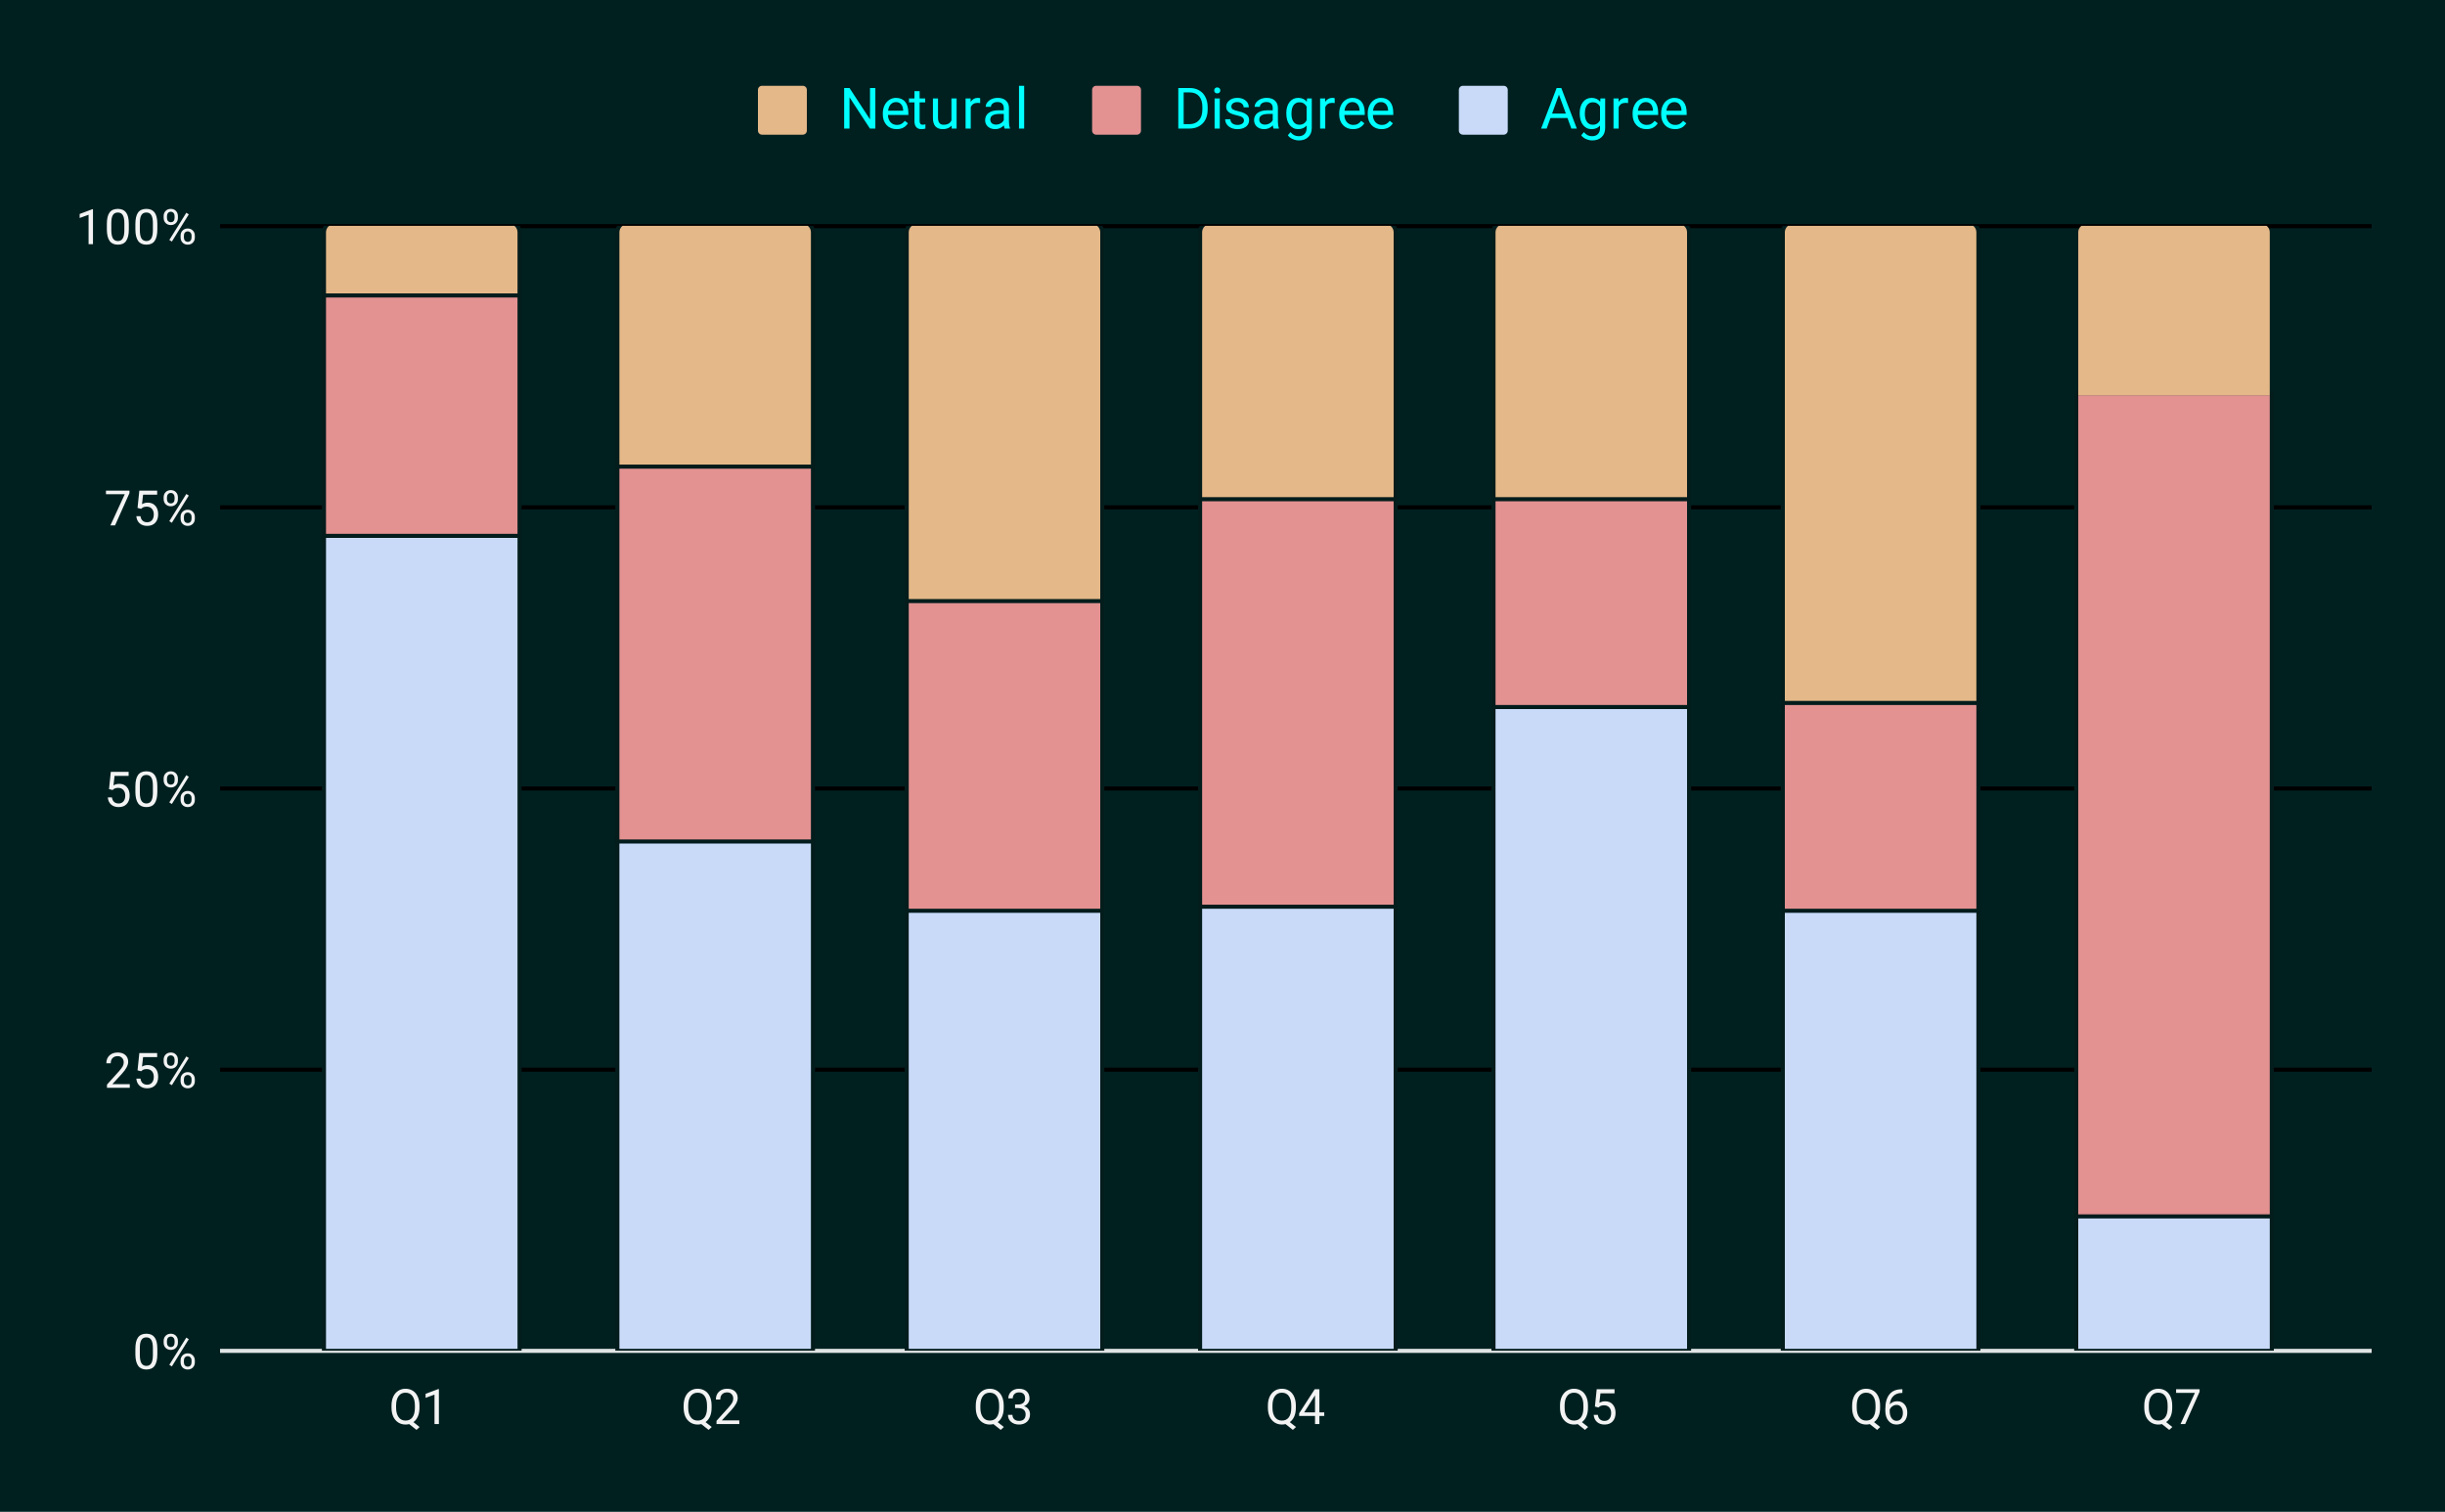 <svg version="1.1" viewBox="0.0 0.0 600.0 371.0" fill="none" stroke="none" stroke-linecap="square" stroke-miterlimit="10" width="600" height="371" xmlns:xlink="http://www.w3.org/1999/xlink" xmlns="http://www.w3.org/2000/svg"><path fill="#002020" d="M0 0L600.0 0L600.0 371.0L0 371.0L0 0Z" fill-rule="nonzero"/><path stroke="#e0e4e4" stroke-width="1.0" stroke-linecap="butt" d="M54.5 331.5L581.5 331.5" fill-rule="nonzero"/><path stroke="#000000" stroke-width="1.0" stroke-linecap="butt" d="M54.5 262.5L581.5 262.5" fill-rule="nonzero"/><path stroke="#000000" stroke-width="1.0" stroke-linecap="butt" d="M54.5 193.5L581.5 193.5" fill-rule="nonzero"/><path stroke="#000000" stroke-width="1.0" stroke-linecap="butt" d="M54.5 124.5L581.5 124.5" fill-rule="nonzero"/><path stroke="#000000" stroke-width="1.0" stroke-linecap="butt" d="M54.5 55.5L581.5 55.5" fill-rule="nonzero"/><path stroke="#000000" stroke-width="1.0" stroke-linecap="butt" stroke-opacity="0.0" d="M54.5 308.5L581.5 308.5" fill-rule="nonzero"/><path stroke="#000000" stroke-width="1.0" stroke-linecap="butt" stroke-opacity="0.0" d="M54.5 285.5L581.5 285.5" fill-rule="nonzero"/><path stroke="#000000" stroke-width="1.0" stroke-linecap="butt" stroke-opacity="0.0" d="M54.5 239.5L581.5 239.5" fill-rule="nonzero"/><path stroke="#000000" stroke-width="1.0" stroke-linecap="butt" stroke-opacity="0.0" d="M54.5 216.5L581.5 216.5" fill-rule="nonzero"/><path stroke="#000000" stroke-width="1.0" stroke-linecap="butt" stroke-opacity="0.0" d="M54.5 170.5L581.5 170.5" fill-rule="nonzero"/><path stroke="#000000" stroke-width="1.0" stroke-linecap="butt" stroke-opacity="0.0" d="M54.5 147.5L581.5 147.5" fill-rule="nonzero"/><path stroke="#000000" stroke-width="1.0" stroke-linecap="butt" stroke-opacity="0.0" d="M54.5 101.5L581.5 101.5" fill-rule="nonzero"/><path stroke="#000000" stroke-width="1.0" stroke-linecap="butt" stroke-opacity="0.0" d="M54.5 78.5L581.5 78.5" fill-rule="nonzero"/><clipPath id="id_0"><path d="M54.55 55.417L581.45 55.417L581.45 331.45L54.55 331.45L54.55 55.417Z" clip-rule="nonzero"/></clipPath><path stroke="#031c1c" stroke-width="2.0" stroke-linecap="butt" clip-path="url(#id_0)" d="M127.0 331.0L80.0 331.0L80.0 131.0L127.0 131.0Z" fill-rule="nonzero"/><path fill="#c9daf8" clip-path="url(#id_0)" d="M127.0 331.0L80.0 331.0L80.0 131.0L127.0 131.0Z" fill-rule="nonzero"/><path stroke="#031c1c" stroke-width="2.0" stroke-linecap="butt" clip-path="url(#id_0)" d="M199.0 331.0L152.0 331.0L152.0 206.0L199.0 206.0Z" fill-rule="nonzero"/><path fill="#c9daf8" clip-path="url(#id_0)" d="M199.0 331.0L152.0 331.0L152.0 206.0L199.0 206.0Z" fill-rule="nonzero"/><path stroke="#031c1c" stroke-width="2.0" stroke-linecap="butt" clip-path="url(#id_0)" d="M270.0 331.0L223.0 331.0L223.0 223.0L270.0 223.0Z" fill-rule="nonzero"/><path fill="#c9daf8" clip-path="url(#id_0)" d="M270.0 331.0L223.0 331.0L223.0 223.0L270.0 223.0Z" fill-rule="nonzero"/><path stroke="#031c1c" stroke-width="2.0" stroke-linecap="butt" clip-path="url(#id_0)" d="M342.0 331.0L295.0 331.0L295.0 222.0L342.0 222.0Z" fill-rule="nonzero"/><path fill="#c9daf8" clip-path="url(#id_0)" d="M342.0 331.0L295.0 331.0L295.0 222.0L342.0 222.0Z" fill-rule="nonzero"/><path stroke="#031c1c" stroke-width="2.0" stroke-linecap="butt" clip-path="url(#id_0)" d="M414.0 331.0L367.0 331.0L367.0 173.0L414.0 173.0Z" fill-rule="nonzero"/><path fill="#c9daf8" clip-path="url(#id_0)" d="M414.0 331.0L367.0 331.0L367.0 173.0L414.0 173.0Z" fill-rule="nonzero"/><path stroke="#031c1c" stroke-width="2.0" stroke-linecap="butt" clip-path="url(#id_0)" d="M485.0 331.0L438.0 331.0L438.0 223.0L485.0 223.0Z" fill-rule="nonzero"/><path fill="#c9daf8" clip-path="url(#id_0)" d="M485.0 331.0L438.0 331.0L438.0 223.0L485.0 223.0Z" fill-rule="nonzero"/><path stroke="#031c1c" stroke-width="2.0" stroke-linecap="butt" clip-path="url(#id_0)" d="M557.0 331.0L510.0 331.0L510.0 298.0L557.0 298.0Z" fill-rule="nonzero"/><path fill="#c9daf8" clip-path="url(#id_0)" d="M557.0 331.0L510.0 331.0L510.0 298.0L557.0 298.0Z" fill-rule="nonzero"/><path stroke="#031c1c" stroke-width="2.0" stroke-linecap="butt" clip-path="url(#id_0)" d="M127.0 131.0L80.0 131.0L80.0 72.0L127.0 72.0Z" fill-rule="nonzero"/><path fill="#e39191" clip-path="url(#id_0)" d="M127.0 131.0L80.0 131.0L80.0 72.0L127.0 72.0Z" fill-rule="nonzero"/><path stroke="#031c1c" stroke-width="2.0" stroke-linecap="butt" clip-path="url(#id_0)" d="M199.0 206.0L152.0 206.0L152.0 114.0L199.0 114.0Z" fill-rule="nonzero"/><path fill="#e39191" clip-path="url(#id_0)" d="M199.0 206.0L152.0 206.0L152.0 114.0L199.0 114.0Z" fill-rule="nonzero"/><path stroke="#031c1c" stroke-width="2.0" stroke-linecap="butt" clip-path="url(#id_0)" d="M270.0 223.0L223.0 223.0L223.0 147.0L270.0 147.0Z" fill-rule="nonzero"/><path fill="#e39191" clip-path="url(#id_0)" d="M270.0 223.0L223.0 223.0L223.0 147.0L270.0 147.0Z" fill-rule="nonzero"/><path stroke="#031c1c" stroke-width="2.0" stroke-linecap="butt" clip-path="url(#id_0)" d="M342.0 222.0L295.0 222.0L295.0 122.0L342.0 122.0Z" fill-rule="nonzero"/><path fill="#e39191" clip-path="url(#id_0)" d="M342.0 222.0L295.0 222.0L295.0 122.0L342.0 122.0Z" fill-rule="nonzero"/><path stroke="#031c1c" stroke-width="2.0" stroke-linecap="butt" clip-path="url(#id_0)" d="M414.0 173.0L367.0 173.0L367.0 122.0L414.0 122.0Z" fill-rule="nonzero"/><path fill="#e39191" clip-path="url(#id_0)" d="M414.0 173.0L367.0 173.0L367.0 122.0L414.0 122.0Z" fill-rule="nonzero"/><path stroke="#031c1c" stroke-width="2.0" stroke-linecap="butt" clip-path="url(#id_0)" d="M485.0 223.0L438.0 223.0L438.0 172.0L485.0 172.0Z" fill-rule="nonzero"/><path fill="#e39191" clip-path="url(#id_0)" d="M485.0 223.0L438.0 223.0L438.0 172.0L485.0 172.0Z" fill-rule="nonzero"/><path stroke="#031c1c" stroke-width="2.0" stroke-linecap="butt" clip-path="url(#id_0)" d="M557.0 298.0L510.0 298.0L510.0 97.0L557.0 97.0Z" fill-rule="nonzero"/><path fill="#e39191" clip-path="url(#id_0)" d="M557.0 298.0L510.0 298.0L510.0 97.0L557.0 97.0Z" fill-rule="nonzero"/><path stroke="#031c1c" stroke-width="2.0" stroke-linecap="butt" clip-path="url(#id_0)" d="M127.0 72.0L80.0 72.0L80.0 57.0C80.0 55.895 80.895 55.0 82.0 55.0L125.0 55.0C126.105 55.0 127.0 55.895 127.0 57.0Z" fill-rule="nonzero"/><path fill="#e4b888" clip-path="url(#id_0)" d="M127.0 72.0L80.0 72.0L80.0 57.0C80.0 55.895 80.895 55.0 82.0 55.0L125.0 55.0C126.105 55.0 127.0 55.895 127.0 57.0Z" fill-rule="nonzero"/><path stroke="#031c1c" stroke-width="2.0" stroke-linecap="butt" clip-path="url(#id_0)" d="M199.0 114.0L152.0 114.0L152.0 57.0C152.0 55.895 152.895 55.0 154.0 55.0L197.0 55.0C198.105 55.0 199.0 55.895 199.0 57.0Z" fill-rule="nonzero"/><path fill="#e4b888" clip-path="url(#id_0)" d="M199.0 114.0L152.0 114.0L152.0 57.0C152.0 55.895 152.895 55.0 154.0 55.0L197.0 55.0C198.105 55.0 199.0 55.895 199.0 57.0Z" fill-rule="nonzero"/><path stroke="#031c1c" stroke-width="2.0" stroke-linecap="butt" clip-path="url(#id_0)" d="M270.0 147.0L223.0 147.0L223.0 57.0C223.0 55.895 223.895 55.0 225.0 55.0L268.0 55.0C269.105 55.0 270.0 55.895 270.0 57.0Z" fill-rule="nonzero"/><path fill="#e4b888" clip-path="url(#id_0)" d="M270.0 147.0L223.0 147.0L223.0 57.0C223.0 55.895 223.895 55.0 225.0 55.0L268.0 55.0C269.105 55.0 270.0 55.895 270.0 57.0Z" fill-rule="nonzero"/><path stroke="#031c1c" stroke-width="2.0" stroke-linecap="butt" clip-path="url(#id_0)" d="M342.0 122.0L295.0 122.0L295.0 57.0C295.0 55.895 295.895 55.0 297.0 55.0L340.0 55.0C341.105 55.0 342.0 55.895 342.0 57.0Z" fill-rule="nonzero"/><path fill="#e4b888" clip-path="url(#id_0)" d="M342.0 122.0L295.0 122.0L295.0 57.0C295.0 55.895 295.895 55.0 297.0 55.0L340.0 55.0C341.105 55.0 342.0 55.895 342.0 57.0Z" fill-rule="nonzero"/><path stroke="#031c1c" stroke-width="2.0" stroke-linecap="butt" clip-path="url(#id_0)" d="M414.0 122.0L367.0 122.0L367.0 57.0C367.0 55.895 367.895 55.0 369.0 55.0L412.0 55.0C413.105 55.0 414.0 55.895 414.0 57.0Z" fill-rule="nonzero"/><path fill="#e4b888" clip-path="url(#id_0)" d="M414.0 122.0L367.0 122.0L367.0 57.0C367.0 55.895 367.895 55.0 369.0 55.0L412.0 55.0C413.105 55.0 414.0 55.895 414.0 57.0Z" fill-rule="nonzero"/><path stroke="#031c1c" stroke-width="2.0" stroke-linecap="butt" clip-path="url(#id_0)" d="M485.0 172.0L438.0 172.0L438.0 57.0C438.0 55.895 438.895 55.0 440.0 55.0L483.0 55.0C484.105 55.0 485.0 55.895 485.0 57.0Z" fill-rule="nonzero"/><path fill="#e4b888" clip-path="url(#id_0)" d="M485.0 172.0L438.0 172.0L438.0 57.0C438.0 55.895 438.895 55.0 440.0 55.0L483.0 55.0C484.105 55.0 485.0 55.895 485.0 57.0Z" fill-rule="nonzero"/><path stroke="#000000" stroke-width="2.0" stroke-linecap="butt" stroke-opacity="0.0" clip-path="url(#id_0)" d="M557.0 97.0L510.0 97.0L510.0 57.0C510.0 55.895 510.895 55.0 512.0 55.0L555.0 55.0C556.105 55.0 557.0 55.895 557.0 57.0Z" fill-rule="nonzero"/><path fill="#e4b888" clip-path="url(#id_0)" d="M557.0 97.0L510.0 97.0L510.0 57.0C510.0 55.895 510.895 55.0 512.0 55.0L555.0 55.0C556.105 55.0 557.0 55.895 557.0 57.0Z" fill-rule="nonzero"/><path fill="#f3f3f3" d="M38.612 332.309Q38.612 334.216 37.956 335.153Q37.316 336.075 35.925 336.075Q34.566 336.075 33.909 335.169Q33.253 334.262 33.222 332.45L33.222 331.012Q33.222 329.122 33.862 328.216Q34.519 327.294 35.909 327.294Q37.284 327.294 37.941 328.184Q38.597 329.059 38.612 330.903L38.612 332.309ZM37.519 330.825Q37.519 329.45 37.128 328.825Q36.753 328.184 35.909 328.184Q35.081 328.184 34.691 328.825Q34.316 329.45 34.316 330.747L34.316 332.481Q34.316 333.856 34.706 334.528Q35.112 335.184 35.925 335.184Q36.722 335.184 37.112 334.559Q37.503 333.934 37.519 332.606L37.519 330.825ZM40.159 329.059Q40.159 328.294 40.644 327.794Q41.144 327.294 41.909 327.294Q42.691 327.294 43.175 327.794Q43.659 328.294 43.659 329.091L43.659 329.512Q43.659 330.278 43.159 330.778Q42.675 331.262 41.925 331.262Q41.159 331.262 40.659 330.778Q40.159 330.278 40.159 329.466L40.159 329.059ZM40.972 329.512Q40.972 329.966 41.222 330.262Q41.487 330.559 41.925 330.559Q42.347 330.559 42.597 330.278Q42.847 329.981 42.847 329.481L42.847 329.059Q42.847 328.606 42.597 328.309Q42.347 327.997 41.909 327.997Q41.472 327.997 41.222 328.309Q40.972 328.606 40.972 329.075L40.972 329.512ZM44.316 333.856Q44.316 333.091 44.8 332.606Q45.3 332.106 46.066 332.106Q46.831 332.106 47.316 332.606Q47.816 333.091 47.816 333.903L47.816 334.309Q47.816 335.075 47.331 335.575Q46.847 336.075 46.081 336.075Q45.316 336.075 44.816 335.591Q44.316 335.091 44.316 334.278L44.316 333.856ZM45.128 334.309Q45.128 334.778 45.378 335.075Q45.644 335.372 46.081 335.372Q46.503 335.372 46.753 335.091Q47.003 334.794 47.003 334.294L47.003 333.856Q47.003 333.387 46.737 333.106Q46.487 332.809 46.066 332.809Q45.644 332.809 45.378 333.106Q45.128 333.387 45.128 333.887L45.128 334.309ZM42.175 335.309L41.55 334.919L45.722 328.247L46.331 328.637L42.175 335.309Z" fill-rule="nonzero"/><path fill="#f3f3f3" d="M31.847 266.942L26.253 266.942L26.253 266.16L29.206 262.879Q29.863 262.129 30.113 261.676Q30.363 261.207 30.363 260.707Q30.363 260.035 29.956 259.614Q29.566 259.176 28.878 259.176Q28.081 259.176 27.628 259.645Q27.175 260.098 27.175 260.926L26.097 260.926Q26.097 259.739 26.847 259.02Q27.613 258.285 28.878 258.285Q30.081 258.285 30.769 258.91Q31.456 259.535 31.456 260.582Q31.456 261.832 29.847 263.582L27.566 266.051L31.847 266.051L31.847 266.942ZM33.753 262.66L34.191 258.41L38.566 258.41L38.566 259.41L35.112 259.41L34.847 261.739Q35.487 261.364 36.284 261.364Q37.441 261.364 38.128 262.145Q38.816 262.91 38.816 264.223Q38.816 265.535 38.097 266.301Q37.394 267.067 36.112 267.067Q34.987 267.067 34.269 266.442Q33.55 265.801 33.456 264.692L34.472 264.692Q34.581 265.426 35.003 265.801Q35.425 266.176 36.112 266.176Q36.862 266.176 37.3 265.66Q37.737 265.145 37.737 264.239Q37.737 263.379 37.269 262.864Q36.8 262.348 36.019 262.348Q35.316 262.348 34.909 262.645L34.628 262.879L33.753 262.66ZM40.159 260.051Q40.159 259.285 40.644 258.785Q41.144 258.285 41.909 258.285Q42.691 258.285 43.175 258.785Q43.659 259.285 43.659 260.082L43.659 260.504Q43.659 261.27 43.159 261.77Q42.675 262.254 41.925 262.254Q41.159 262.254 40.659 261.77Q40.159 261.27 40.159 260.457L40.159 260.051ZM40.972 260.504Q40.972 260.957 41.222 261.254Q41.487 261.551 41.925 261.551Q42.347 261.551 42.597 261.27Q42.847 260.973 42.847 260.473L42.847 260.051Q42.847 259.598 42.597 259.301Q42.347 258.989 41.909 258.989Q41.472 258.989 41.222 259.301Q40.972 259.598 40.972 260.067L40.972 260.504ZM44.316 264.848Q44.316 264.082 44.8 263.598Q45.3 263.098 46.066 263.098Q46.831 263.098 47.316 263.598Q47.816 264.082 47.816 264.895L47.816 265.301Q47.816 266.067 47.331 266.567Q46.847 267.067 46.081 267.067Q45.316 267.067 44.816 266.582Q44.316 266.082 44.316 265.27L44.316 264.848ZM45.128 265.301Q45.128 265.77 45.378 266.067Q45.644 266.364 46.081 266.364Q46.503 266.364 46.753 266.082Q47.003 265.785 47.003 265.285L47.003 264.848Q47.003 264.379 46.737 264.098Q46.487 263.801 46.066 263.801Q45.644 263.801 45.378 264.098Q45.128 264.379 45.128 264.879L45.128 265.301ZM42.175 266.301L41.55 265.91L45.722 259.239L46.331 259.629L42.175 266.301Z" fill-rule="nonzero"/><path fill="#f3f3f3" d="M26.753 193.652L27.191 189.402L31.566 189.402L31.566 190.402L28.113 190.402L27.847 192.73Q28.488 192.355 29.284 192.355Q30.441 192.355 31.128 193.136Q31.816 193.902 31.816 195.215Q31.816 196.527 31.097 197.293Q30.394 198.058 29.113 198.058Q27.988 198.058 27.269 197.433Q26.55 196.793 26.456 195.683L27.472 195.683Q27.581 196.418 28.003 196.793Q28.425 197.168 29.113 197.168Q29.863 197.168 30.3 196.652Q30.738 196.136 30.738 195.23Q30.738 194.371 30.269 193.855Q29.8 193.34 29.019 193.34Q28.316 193.34 27.909 193.636L27.628 193.871L26.753 193.652ZM38.612 194.293Q38.612 196.199 37.956 197.136Q37.316 198.058 35.925 198.058Q34.566 198.058 33.909 197.152Q33.253 196.246 33.222 194.433L33.222 192.996Q33.222 191.105 33.862 190.199Q34.519 189.277 35.909 189.277Q37.284 189.277 37.941 190.168Q38.597 191.043 38.612 192.886L38.612 194.293ZM37.519 192.808Q37.519 191.433 37.128 190.808Q36.753 190.168 35.909 190.168Q35.081 190.168 34.691 190.808Q34.316 191.433 34.316 192.73L34.316 194.465Q34.316 195.84 34.706 196.511Q35.112 197.168 35.925 197.168Q36.722 197.168 37.112 196.543Q37.503 195.918 37.519 194.59L37.519 192.808ZM40.159 191.043Q40.159 190.277 40.644 189.777Q41.144 189.277 41.909 189.277Q42.691 189.277 43.175 189.777Q43.659 190.277 43.659 191.074L43.659 191.496Q43.659 192.261 43.159 192.761Q42.675 193.246 41.925 193.246Q41.159 193.246 40.659 192.761Q40.159 192.261 40.159 191.449L40.159 191.043ZM40.972 191.496Q40.972 191.949 41.222 192.246Q41.487 192.543 41.925 192.543Q42.347 192.543 42.597 192.261Q42.847 191.965 42.847 191.465L42.847 191.043Q42.847 190.59 42.597 190.293Q42.347 189.98 41.909 189.98Q41.472 189.98 41.222 190.293Q40.972 190.59 40.972 191.058L40.972 191.496ZM44.316 195.84Q44.316 195.074 44.8 194.59Q45.3 194.09 46.066 194.09Q46.831 194.09 47.316 194.59Q47.816 195.074 47.816 195.886L47.816 196.293Q47.816 197.058 47.331 197.558Q46.847 198.058 46.081 198.058Q45.316 198.058 44.816 197.574Q44.316 197.074 44.316 196.261L44.316 195.84ZM45.128 196.293Q45.128 196.761 45.378 197.058Q45.644 197.355 46.081 197.355Q46.503 197.355 46.753 197.074Q47.003 196.777 47.003 196.277L47.003 195.84Q47.003 195.371 46.737 195.09Q46.487 194.793 46.066 194.793Q45.644 194.793 45.378 195.09Q45.128 195.371 45.128 195.871L45.128 196.293ZM42.175 197.293L41.55 196.902L45.722 190.23L46.331 190.621L42.175 197.293Z" fill-rule="nonzero"/><path fill="#f3f3f3" d="M31.769 121.003L28.238 128.925L27.097 128.925L30.613 121.284L26.003 121.284L26.003 120.394L31.769 120.394L31.769 121.003ZM33.753 124.644L34.191 120.394L38.566 120.394L38.566 121.394L35.112 121.394L34.847 123.722Q35.487 123.347 36.284 123.347Q37.441 123.347 38.128 124.128Q38.816 124.894 38.816 126.206Q38.816 127.519 38.097 128.284Q37.394 129.05 36.112 129.05Q34.987 129.05 34.269 128.425Q33.55 127.784 33.456 126.675L34.472 126.675Q34.581 127.409 35.003 127.784Q35.425 128.159 36.112 128.159Q36.862 128.159 37.3 127.644Q37.737 127.128 37.737 126.222Q37.737 125.362 37.269 124.847Q36.8 124.331 36.019 124.331Q35.316 124.331 34.909 124.628L34.628 124.862L33.753 124.644ZM40.159 122.034Q40.159 121.269 40.644 120.769Q41.144 120.269 41.909 120.269Q42.691 120.269 43.175 120.769Q43.659 121.269 43.659 122.066L43.659 122.487Q43.659 123.253 43.159 123.753Q42.675 124.237 41.925 124.237Q41.159 124.237 40.659 123.753Q40.159 123.253 40.159 122.441L40.159 122.034ZM40.972 122.487Q40.972 122.941 41.222 123.237Q41.487 123.534 41.925 123.534Q42.347 123.534 42.597 123.253Q42.847 122.956 42.847 122.456L42.847 122.034Q42.847 121.581 42.597 121.284Q42.347 120.972 41.909 120.972Q41.472 120.972 41.222 121.284Q40.972 121.581 40.972 122.05L40.972 122.487ZM44.316 126.831Q44.316 126.066 44.8 125.581Q45.3 125.081 46.066 125.081Q46.831 125.081 47.316 125.581Q47.816 126.066 47.816 126.878L47.816 127.284Q47.816 128.05 47.331 128.55Q46.847 129.05 46.081 129.05Q45.316 129.05 44.816 128.566Q44.316 128.066 44.316 127.253L44.316 126.831ZM45.128 127.284Q45.128 127.753 45.378 128.05Q45.644 128.347 46.081 128.347Q46.503 128.347 46.753 128.066Q47.003 127.769 47.003 127.269L47.003 126.831Q47.003 126.362 46.737 126.081Q46.487 125.784 46.066 125.784Q45.644 125.784 45.378 126.081Q45.128 126.362 45.128 126.862L45.128 127.284ZM42.175 128.284L41.55 127.894L45.722 121.222L46.331 121.612L42.175 128.284Z" fill-rule="nonzero"/><path fill="#f3f3f3" d="M22.816 59.917L21.738 59.917L21.738 52.698L19.55 53.495L19.55 52.51L22.659 51.339L22.816 51.339L22.816 59.917ZM31.613 56.276Q31.613 58.182 30.956 59.12Q30.316 60.042 28.925 60.042Q27.566 60.042 26.909 59.135Q26.253 58.229 26.222 56.417L26.222 54.979Q26.222 53.089 26.863 52.182Q27.519 51.26 28.909 51.26Q30.284 51.26 30.941 52.151Q31.597 53.026 31.613 54.87L31.613 56.276ZM30.519 54.792Q30.519 53.417 30.128 52.792Q29.753 52.151 28.909 52.151Q28.081 52.151 27.691 52.792Q27.316 53.417 27.316 54.714L27.316 56.448Q27.316 57.823 27.706 58.495Q28.113 59.151 28.925 59.151Q29.722 59.151 30.113 58.526Q30.503 57.901 30.519 56.573L30.519 54.792ZM38.612 56.276Q38.612 58.182 37.956 59.12Q37.316 60.042 35.925 60.042Q34.566 60.042 33.909 59.135Q33.253 58.229 33.222 56.417L33.222 54.979Q33.222 53.089 33.862 52.182Q34.519 51.26 35.909 51.26Q37.284 51.26 37.941 52.151Q38.597 53.026 38.612 54.87L38.612 56.276ZM37.519 54.792Q37.519 53.417 37.128 52.792Q36.753 52.151 35.909 52.151Q35.081 52.151 34.691 52.792Q34.316 53.417 34.316 54.714L34.316 56.448Q34.316 57.823 34.706 58.495Q35.112 59.151 35.925 59.151Q36.722 59.151 37.112 58.526Q37.503 57.901 37.519 56.573L37.519 54.792ZM40.159 53.026Q40.159 52.26 40.644 51.76Q41.144 51.26 41.909 51.26Q42.691 51.26 43.175 51.76Q43.659 52.26 43.659 53.057L43.659 53.479Q43.659 54.245 43.159 54.745Q42.675 55.229 41.925 55.229Q41.159 55.229 40.659 54.745Q40.159 54.245 40.159 53.432L40.159 53.026ZM40.972 53.479Q40.972 53.932 41.222 54.229Q41.487 54.526 41.925 54.526Q42.347 54.526 42.597 54.245Q42.847 53.948 42.847 53.448L42.847 53.026Q42.847 52.573 42.597 52.276Q42.347 51.964 41.909 51.964Q41.472 51.964 41.222 52.276Q40.972 52.573 40.972 53.042L40.972 53.479ZM44.316 57.823Q44.316 57.057 44.8 56.573Q45.3 56.073 46.066 56.073Q46.831 56.073 47.316 56.573Q47.816 57.057 47.816 57.87L47.816 58.276Q47.816 59.042 47.331 59.542Q46.847 60.042 46.081 60.042Q45.316 60.042 44.816 59.557Q44.316 59.057 44.316 58.245L44.316 57.823ZM45.128 58.276Q45.128 58.745 45.378 59.042Q45.644 59.339 46.081 59.339Q46.503 59.339 46.753 59.057Q47.003 58.76 47.003 58.26L47.003 57.823Q47.003 57.354 46.737 57.073Q46.487 56.776 46.066 56.776Q45.644 56.776 45.378 57.073Q45.128 57.354 45.128 57.854L45.128 58.276ZM42.175 59.276L41.55 58.885L45.722 52.214L46.331 52.604L42.175 59.276Z" fill-rule="nonzero"/><path fill="#f3f3f3" d="M102.939 345.466Q102.939 346.7 102.548 347.591Q102.158 348.481 101.454 348.981L102.97 350.184L102.204 350.887L100.408 349.466Q99.986 349.575 99.517 349.575Q98.517 349.575 97.736 349.075Q96.954 348.575 96.517 347.669Q96.095 346.747 96.079 345.528L96.079 344.919Q96.079 343.684 96.501 342.747Q96.939 341.809 97.72 341.309Q98.501 340.794 99.501 340.794Q100.533 340.794 101.314 341.294Q102.095 341.794 102.517 342.731Q102.939 343.669 102.939 344.919L102.939 345.466ZM101.814 344.903Q101.814 343.403 101.22 342.591Q100.626 341.762 99.501 341.762Q98.439 341.762 97.829 342.575Q97.22 343.387 97.204 344.825L97.204 345.466Q97.204 346.919 97.814 347.762Q98.423 348.606 99.517 348.606Q100.611 348.606 101.204 347.825Q101.798 347.028 101.814 345.544L101.814 344.903ZM107.704 349.45L106.626 349.45L106.626 342.231L104.439 343.028L104.439 342.044L107.548 340.872L107.704 340.872L107.704 349.45Z" fill-rule="nonzero"/><path fill="#f3f3f3" d="M174.626 345.466Q174.626 346.7 174.235 347.591Q173.845 348.481 173.141 348.981L174.657 350.184L173.891 350.887L172.095 349.466Q171.673 349.575 171.204 349.575Q170.204 349.575 169.423 349.075Q168.641 348.575 168.204 347.669Q167.782 346.747 167.766 345.528L167.766 344.919Q167.766 343.684 168.188 342.747Q168.626 341.809 169.407 341.309Q170.188 340.794 171.188 340.794Q172.22 340.794 173.001 341.294Q173.782 341.794 174.204 342.731Q174.626 343.669 174.626 344.919L174.626 345.466ZM173.501 344.903Q173.501 343.403 172.907 342.591Q172.313 341.762 171.188 341.762Q170.126 341.762 169.516 342.575Q168.907 343.387 168.891 344.825L168.891 345.466Q168.891 346.919 169.501 347.762Q170.11 348.606 171.204 348.606Q172.298 348.606 172.891 347.825Q173.485 347.028 173.501 345.544L173.501 344.903ZM181.423 349.45L175.829 349.45L175.829 348.669L178.782 345.387Q179.438 344.637 179.688 344.184Q179.938 343.716 179.938 343.216Q179.938 342.544 179.532 342.122Q179.141 341.684 178.454 341.684Q177.657 341.684 177.204 342.153Q176.751 342.606 176.751 343.434L175.673 343.434Q175.673 342.247 176.423 341.528Q177.188 340.794 178.454 340.794Q179.657 340.794 180.345 341.419Q181.032 342.044 181.032 343.091Q181.032 344.341 179.423 346.091L177.141 348.559L181.423 348.559L181.423 349.45Z" fill-rule="nonzero"/><path fill="#f3f3f3" d="M246.313 345.466Q246.313 346.7 245.922 347.591Q245.532 348.481 244.829 348.981L246.344 350.184L245.579 350.887L243.782 349.466Q243.36 349.575 242.891 349.575Q241.891 349.575 241.11 349.075Q240.329 348.575 239.891 347.669Q239.469 346.747 239.454 345.528L239.454 344.919Q239.454 343.684 239.875 342.747Q240.313 341.809 241.094 341.309Q241.875 340.794 242.875 340.794Q243.907 340.794 244.688 341.294Q245.469 341.794 245.891 342.731Q246.313 343.669 246.313 344.919L246.313 345.466ZM245.188 344.903Q245.188 343.403 244.594 342.591Q244 341.762 242.875 341.762Q241.813 341.762 241.204 342.575Q240.594 343.387 240.579 344.825L240.579 345.466Q240.579 346.919 241.188 347.762Q241.797 348.606 242.891 348.606Q243.985 348.606 244.579 347.825Q245.172 347.028 245.188 345.544L245.188 344.903ZM249.094 344.653L249.907 344.653Q250.688 344.637 251.125 344.247Q251.563 343.856 251.563 343.184Q251.563 341.684 250.063 341.684Q249.36 341.684 248.938 342.091Q248.532 342.497 248.532 343.153L247.438 343.153Q247.438 342.137 248.172 341.466Q248.922 340.794 250.063 340.794Q251.266 340.794 251.954 341.434Q252.641 342.075 252.641 343.216Q252.641 343.778 252.282 344.294Q251.922 344.809 251.297 345.075Q252 345.294 252.375 345.809Q252.766 346.325 252.766 347.075Q252.766 348.216 252.016 348.903Q251.266 349.575 250.063 349.575Q248.875 349.575 248.11 348.919Q247.36 348.262 247.36 347.2L248.454 347.2Q248.454 347.872 248.891 348.278Q249.329 348.684 250.079 348.684Q250.86 348.684 251.266 348.278Q251.688 347.856 251.688 347.091Q251.688 346.356 251.235 345.966Q250.782 345.559 249.907 345.544L249.094 345.544L249.094 344.653Z" fill-rule="nonzero"/><path fill="#f3f3f3" d="M318.0 345.466Q318.0 346.7 317.609 347.591Q317.219 348.481 316.516 348.981L318.031 350.184L317.266 350.887L315.469 349.466Q315.047 349.575 314.578 349.575Q313.578 349.575 312.797 349.075Q312.016 348.575 311.578 347.669Q311.156 346.747 311.141 345.528L311.141 344.919Q311.141 343.684 311.562 342.747Q312.0 341.809 312.781 341.309Q313.562 340.794 314.562 340.794Q315.594 340.794 316.375 341.294Q317.156 341.794 317.578 342.731Q318.0 343.669 318.0 344.919L318.0 345.466ZM316.875 344.903Q316.875 343.403 316.281 342.591Q315.688 341.762 314.562 341.762Q313.5 341.762 312.891 342.575Q312.281 343.387 312.266 344.825L312.266 345.466Q312.266 346.919 312.875 347.762Q313.484 348.606 314.578 348.606Q315.672 348.606 316.266 347.825Q316.859 347.028 316.875 345.544L316.875 344.903ZM323.781 346.591L324.969 346.591L324.969 347.466L323.781 347.466L323.781 349.45L322.703 349.45L322.703 347.466L318.812 347.466L318.812 346.825L322.625 340.919L323.781 340.919L323.781 346.591ZM320.047 346.591L322.703 346.591L322.703 342.403L322.562 342.637L320.047 346.591Z" fill-rule="nonzero"/><path fill="#f3f3f3" d="M389.687 345.466Q389.687 346.7 389.296 347.591Q388.906 348.481 388.203 348.981L389.718 350.184L388.953 350.887L387.156 349.466Q386.734 349.575 386.265 349.575Q385.265 349.575 384.484 349.075Q383.703 348.575 383.265 347.669Q382.843 346.747 382.828 345.528L382.828 344.919Q382.828 343.684 383.25 342.747Q383.687 341.809 384.468 341.309Q385.25 340.794 386.25 340.794Q387.281 340.794 388.062 341.294Q388.843 341.794 389.265 342.731Q389.687 343.669 389.687 344.919L389.687 345.466ZM388.562 344.903Q388.562 343.403 387.968 342.591Q387.375 341.762 386.25 341.762Q385.187 341.762 384.578 342.575Q383.968 343.387 383.953 344.825L383.953 345.466Q383.953 346.919 384.562 347.762Q385.171 348.606 386.265 348.606Q387.359 348.606 387.953 347.825Q388.546 347.028 388.562 345.544L388.562 344.903ZM391.39 345.169L391.828 340.919L396.203 340.919L396.203 341.919L392.75 341.919L392.484 344.247Q393.125 343.872 393.921 343.872Q395.078 343.872 395.765 344.653Q396.453 345.419 396.453 346.731Q396.453 348.044 395.734 348.809Q395.031 349.575 393.75 349.575Q392.625 349.575 391.906 348.95Q391.187 348.309 391.093 347.2L392.109 347.2Q392.218 347.934 392.64 348.309Q393.062 348.684 393.75 348.684Q394.5 348.684 394.937 348.169Q395.375 347.653 395.375 346.747Q395.375 345.887 394.906 345.372Q394.437 344.856 393.656 344.856Q392.953 344.856 392.546 345.153L392.265 345.387L391.39 345.169Z" fill-rule="nonzero"/><path fill="#f3f3f3" d="M461.374 345.466Q461.374 346.7 460.984 347.591Q460.593 348.481 459.89 348.981L461.405 350.184L460.64 350.887L458.843 349.466Q458.421 349.575 457.952 349.575Q456.952 349.575 456.171 349.075Q455.39 348.575 454.952 347.669Q454.53 346.747 454.515 345.528L454.515 344.919Q454.515 343.684 454.937 342.747Q455.374 341.809 456.155 341.309Q456.937 340.794 457.937 340.794Q458.968 340.794 459.749 341.294Q460.53 341.794 460.952 342.731Q461.374 343.669 461.374 344.919L461.374 345.466ZM460.249 344.903Q460.249 343.403 459.655 342.591Q459.062 341.762 457.937 341.762Q456.874 341.762 456.265 342.575Q455.655 343.387 455.64 344.825L455.64 345.466Q455.64 346.919 456.249 347.762Q456.859 348.606 457.952 348.606Q459.046 348.606 459.64 347.825Q460.234 347.028 460.249 345.544L460.249 344.903ZM466.843 340.919L466.843 341.825L466.64 341.825Q465.374 341.856 464.624 342.591Q463.874 343.309 463.749 344.622Q464.437 343.856 465.593 343.856Q466.702 343.856 467.374 344.637Q468.046 345.419 468.046 346.669Q468.046 347.981 467.327 348.778Q466.609 349.575 465.39 349.575Q464.171 349.575 463.405 348.637Q462.655 347.684 462.655 346.2L462.655 345.794Q462.655 343.434 463.655 342.184Q464.655 340.934 466.64 340.919L466.843 340.919ZM465.421 344.762Q464.859 344.762 464.39 345.091Q463.921 345.419 463.734 345.934L463.734 346.325Q463.734 347.387 464.202 348.028Q464.687 348.669 465.39 348.669Q466.124 348.669 466.546 348.137Q466.968 347.591 466.968 346.716Q466.968 345.841 466.546 345.309Q466.124 344.762 465.421 344.762Z" fill-rule="nonzero"/><path fill="#f3f3f3" d="M533.061 345.466Q533.061 346.7 532.671 347.591Q532.28 348.481 531.577 348.981L533.092 350.184L532.327 350.887L530.53 349.466Q530.108 349.575 529.639 349.575Q528.639 349.575 527.858 349.075Q527.077 348.575 526.639 347.669Q526.217 346.747 526.202 345.528L526.202 344.919Q526.202 343.684 526.624 342.747Q527.061 341.809 527.842 341.309Q528.624 340.794 529.624 340.794Q530.655 340.794 531.436 341.294Q532.217 341.794 532.639 342.731Q533.061 343.669 533.061 344.919L533.061 345.466ZM531.936 344.903Q531.936 343.403 531.342 342.591Q530.749 341.762 529.624 341.762Q528.561 341.762 527.952 342.575Q527.342 343.387 527.327 344.825L527.327 345.466Q527.327 346.919 527.936 347.762Q528.546 348.606 529.639 348.606Q530.733 348.606 531.327 347.825Q531.921 347.028 531.936 345.544L531.936 344.903ZM539.78 341.528L536.249 349.45L535.108 349.45L538.624 341.809L534.014 341.809L534.014 340.919L539.78 340.919L539.78 341.528Z" fill-rule="nonzero"/><path fill="#e4b888" d="M186.0 22.05C186.0 21.498 186.448 21.05 187.0 21.05L197.0 21.05C197.552 21.05 198.0 21.498 198.0 22.05L198.0 32.05C198.0 32.602 197.552 33.05 197.0 33.05L187.0 33.05C186.448 33.05 186.0 32.602 186.0 32.05Z" fill-rule="nonzero"/><path fill="#00ffff" d="M214.812 31.55L213.484 31.55L208.469 23.878L208.469 31.55L207.156 31.55L207.156 21.597L208.469 21.597L213.5 29.3L213.5 21.597L214.812 21.597L214.812 31.55ZM220.031 31.691Q218.516 31.691 217.578 30.706Q216.641 29.706 216.641 28.05L216.641 27.831Q216.641 26.722 217.062 25.863Q217.484 24.988 218.234 24.503Q218.984 24.019 219.875 24.019Q221.312 24.019 222.109 24.972Q222.906 25.909 222.906 27.691L222.906 28.206L217.906 28.206Q217.922 29.3 218.531 29.988Q219.156 30.659 220.094 30.659Q220.766 30.659 221.219 30.394Q221.688 30.113 222.047 29.659L222.812 30.253Q221.891 31.691 220.031 31.691ZM219.875 25.05Q219.109 25.05 218.578 25.613Q218.062 26.175 217.938 27.175L221.641 27.175L221.641 27.081Q221.594 26.113 221.125 25.581Q220.656 25.05 219.875 25.05ZM225.672 22.363L225.672 24.159L227.047 24.159L227.047 25.128L225.672 25.128L225.672 29.722Q225.672 30.159 225.859 30.394Q226.047 30.613 226.484 30.613Q226.703 30.613 227.094 30.519L227.094 31.55Q226.594 31.691 226.125 31.691Q225.266 31.691 224.828 31.175Q224.406 30.659 224.406 29.722L224.406 25.128L223.062 25.128L223.062 24.159L224.406 24.159L224.406 22.363L225.672 22.363ZM233.531 30.816Q232.781 31.691 231.359 31.691Q230.172 31.691 229.547 31.003Q228.938 30.316 228.938 28.972L228.938 24.159L230.188 24.159L230.188 28.925Q230.188 30.613 231.562 30.613Q233.016 30.613 233.484 29.534L233.484 24.159L234.75 24.159L234.75 31.55L233.547 31.55L233.531 30.816ZM240.531 25.284Q240.25 25.238 239.906 25.238Q238.672 25.238 238.219 26.3L238.219 31.55L236.953 31.55L236.953 24.159L238.188 24.159L238.203 25.003Q238.828 24.019 239.969 24.019Q240.344 24.019 240.531 24.113L240.531 25.284ZM246.531 31.55Q246.422 31.331 246.344 30.769Q245.469 31.691 244.234 31.691Q243.141 31.691 242.438 31.081Q241.75 30.456 241.75 29.503Q241.75 28.347 242.625 27.706Q243.5 27.066 245.094 27.066L246.328 27.066L246.328 26.488Q246.328 25.816 245.922 25.425Q245.531 25.034 244.766 25.034Q244.078 25.034 243.625 25.378Q243.172 25.722 243.172 26.206L241.891 26.206Q241.891 25.644 242.281 25.128Q242.688 24.613 243.359 24.316Q244.031 24.019 244.828 24.019Q246.109 24.019 246.828 24.659Q247.562 25.3 247.594 26.409L247.594 29.816Q247.594 30.831 247.844 31.441L247.844 31.55L246.531 31.55ZM244.422 30.581Q245.016 30.581 245.547 30.284Q246.094 29.972 246.328 29.472L246.328 27.956L245.328 27.956Q243.016 27.956 243.016 29.316Q243.016 29.909 243.406 30.253Q243.797 30.581 244.422 30.581ZM251.328 31.55L250.062 31.55L250.062 21.05L251.328 21.05L251.328 31.55Z" fill-rule="nonzero"/><path fill="#e39191" d="M268.0 22.05C268.0 21.498 268.448 21.05 269.0 21.05L279.0 21.05C279.552 21.05 280.0 21.498 280.0 22.05L280.0 32.05C280.0 32.602 279.552 33.05 279.0 33.05L269.0 33.05C268.448 33.05 268.0 32.602 268.0 32.05Z" fill-rule="nonzero"/><path fill="#00ffff" d="M289.156 31.55L289.156 21.597L291.969 21.597Q293.266 21.597 294.266 22.175Q295.266 22.738 295.797 23.8Q296.344 24.863 296.359 26.238L296.359 26.878Q296.359 28.284 295.812 29.347Q295.266 30.394 294.25 30.972Q293.25 31.534 291.906 31.55L289.156 31.55ZM290.469 22.675L290.469 30.472L291.844 30.472Q293.359 30.472 294.203 29.534Q295.062 28.597 295.062 26.847L295.062 26.269Q295.062 24.566 294.266 23.628Q293.469 22.691 292.0 22.675L290.469 22.675ZM299.328 31.55L298.062 31.55L298.062 24.159L299.328 24.159L299.328 31.55ZM297.969 22.191Q297.969 21.878 298.156 21.675Q298.344 21.456 298.703 21.456Q299.078 21.456 299.266 21.675Q299.469 21.878 299.469 22.191Q299.469 22.503 299.266 22.706Q299.078 22.909 298.703 22.909Q298.344 22.909 298.156 22.706Q297.969 22.503 297.969 22.191ZM305.266 29.581Q305.266 29.081 304.875 28.8Q304.484 28.503 303.531 28.3Q302.578 28.097 302.0 27.816Q301.438 27.519 301.172 27.128Q300.906 26.738 300.906 26.191Q300.906 25.269 301.672 24.644Q302.438 24.019 303.641 24.019Q304.891 24.019 305.672 24.675Q306.453 25.316 306.453 26.331L305.188 26.331Q305.188 25.8 304.75 25.425Q304.312 25.05 303.641 25.05Q302.953 25.05 302.562 25.363Q302.172 25.659 302.172 26.144Q302.172 26.597 302.531 26.831Q302.891 27.066 303.828 27.284Q304.781 27.488 305.375 27.784Q305.969 28.081 306.25 28.503Q306.531 28.909 306.531 29.503Q306.531 30.488 305.734 31.097Q304.938 31.691 303.672 31.691Q302.797 31.691 302.109 31.378Q301.422 31.05 301.031 30.488Q300.656 29.925 300.656 29.269L301.922 29.269Q301.953 29.909 302.422 30.284Q302.906 30.659 303.672 30.659Q304.391 30.659 304.828 30.363Q305.266 30.066 305.266 29.581ZM312.531 31.55Q312.422 31.331 312.344 30.769Q311.469 31.691 310.234 31.691Q309.141 31.691 308.438 31.081Q307.75 30.456 307.75 29.503Q307.75 28.347 308.625 27.706Q309.5 27.066 311.094 27.066L312.328 27.066L312.328 26.488Q312.328 25.816 311.922 25.425Q311.531 25.034 310.766 25.034Q310.078 25.034 309.625 25.378Q309.172 25.722 309.172 26.206L307.891 26.206Q307.891 25.644 308.281 25.128Q308.688 24.613 309.359 24.316Q310.031 24.019 310.828 24.019Q312.109 24.019 312.828 24.659Q313.562 25.3 313.594 26.409L313.594 29.816Q313.594 30.831 313.844 31.441L313.844 31.55L312.531 31.55ZM310.422 30.581Q311.016 30.581 311.547 30.284Q312.094 29.972 312.328 29.472L312.328 27.956L311.328 27.956Q309.016 27.956 309.016 29.316Q309.016 29.909 309.406 30.253Q309.797 30.581 310.422 30.581ZM315.656 27.784Q315.656 26.066 316.453 25.05Q317.25 24.019 318.578 24.019Q319.922 24.019 320.688 24.972L320.75 24.159L321.906 24.159L321.906 31.378Q321.906 32.816 321.047 33.628Q320.203 34.456 318.766 34.456Q317.969 34.456 317.203 34.112Q316.438 33.784 316.031 33.191L316.688 32.425Q317.5 33.425 318.672 33.425Q319.594 33.425 320.109 32.909Q320.641 32.394 320.641 31.441L320.641 30.816Q319.875 31.691 318.562 31.691Q317.266 31.691 316.453 30.644Q315.656 29.597 315.656 27.784ZM316.922 27.941Q316.922 29.191 317.438 29.909Q317.953 30.613 318.875 30.613Q320.078 30.613 320.641 29.519L320.641 26.144Q320.047 25.097 318.891 25.097Q317.969 25.097 317.438 25.816Q316.922 26.519 316.922 27.941ZM327.531 25.284Q327.25 25.238 326.906 25.238Q325.672 25.238 325.219 26.3L325.219 31.55L323.953 31.55L323.953 24.159L325.188 24.159L325.203 25.003Q325.828 24.019 326.969 24.019Q327.344 24.019 327.531 24.113L327.531 25.284ZM332.031 31.691Q330.516 31.691 329.578 30.706Q328.641 29.706 328.641 28.05L328.641 27.831Q328.641 26.722 329.062 25.863Q329.484 24.988 330.234 24.503Q330.984 24.019 331.875 24.019Q333.312 24.019 334.109 24.972Q334.906 25.909 334.906 27.691L334.906 28.206L329.906 28.206Q329.922 29.3 330.531 29.988Q331.156 30.659 332.094 30.659Q332.766 30.659 333.219 30.394Q333.688 30.113 334.047 29.659L334.812 30.253Q333.891 31.691 332.031 31.691ZM331.875 25.05Q331.109 25.05 330.578 25.613Q330.062 26.175 329.938 27.175L333.641 27.175L333.641 27.081Q333.594 26.113 333.125 25.581Q332.656 25.05 331.875 25.05ZM339.031 31.691Q337.516 31.691 336.578 30.706Q335.641 29.706 335.641 28.05L335.641 27.831Q335.641 26.722 336.062 25.863Q336.484 24.988 337.234 24.503Q337.984 24.019 338.875 24.019Q340.312 24.019 341.109 24.972Q341.906 25.909 341.906 27.691L341.906 28.206L336.906 28.206Q336.922 29.3 337.531 29.988Q338.156 30.659 339.094 30.659Q339.766 30.659 340.219 30.394Q340.688 30.113 341.047 29.659L341.812 30.253Q340.891 31.691 339.031 31.691ZM338.875 25.05Q338.109 25.05 337.578 25.613Q337.062 26.175 336.938 27.175L340.641 27.175L340.641 27.081Q340.594 26.113 340.125 25.581Q339.656 25.05 338.875 25.05Z" fill-rule="nonzero"/><path fill="#c9daf8" d="M358.0 22.05C358.0 21.498 358.448 21.05 359.0 21.05L369.0 21.05C369.552 21.05 370.0 21.498 370.0 22.05L370.0 32.05C370.0 32.602 369.552 33.05 369.0 33.05L359.0 33.05C358.448 33.05 358.0 32.602 358.0 32.05Z" fill-rule="nonzero"/><path fill="#00ffff" d="M384.656 28.956L380.484 28.956L379.547 31.55L378.188 31.55L382.0 21.597L383.141 21.597L386.953 31.55L385.609 31.55L384.656 28.956ZM380.875 27.878L384.266 27.878L382.562 23.222L380.875 27.878ZM387.656 27.784Q387.656 26.066 388.453 25.05Q389.25 24.019 390.578 24.019Q391.922 24.019 392.688 24.972L392.75 24.159L393.906 24.159L393.906 31.378Q393.906 32.816 393.047 33.628Q392.203 34.456 390.766 34.456Q389.969 34.456 389.203 34.112Q388.438 33.784 388.031 33.191L388.688 32.425Q389.5 33.425 390.672 33.425Q391.594 33.425 392.109 32.909Q392.641 32.394 392.641 31.441L392.641 30.816Q391.875 31.691 390.562 31.691Q389.266 31.691 388.453 30.644Q387.656 29.597 387.656 27.784ZM388.922 27.941Q388.922 29.191 389.438 29.909Q389.953 30.613 390.875 30.613Q392.078 30.613 392.641 29.519L392.641 26.144Q392.047 25.097 390.891 25.097Q389.969 25.097 389.438 25.816Q388.922 26.519 388.922 27.941ZM399.531 25.284Q399.25 25.238 398.906 25.238Q397.672 25.238 397.219 26.3L397.219 31.55L395.953 31.55L395.953 24.159L397.188 24.159L397.203 25.003Q397.828 24.019 398.969 24.019Q399.344 24.019 399.531 24.113L399.531 25.284ZM404.031 31.691Q402.516 31.691 401.578 30.706Q400.641 29.706 400.641 28.05L400.641 27.831Q400.641 26.722 401.062 25.863Q401.484 24.988 402.234 24.503Q402.984 24.019 403.875 24.019Q405.312 24.019 406.109 24.972Q406.906 25.909 406.906 27.691L406.906 28.206L401.906 28.206Q401.922 29.3 402.531 29.988Q403.156 30.659 404.094 30.659Q404.766 30.659 405.219 30.394Q405.688 30.113 406.047 29.659L406.812 30.253Q405.891 31.691 404.031 31.691ZM403.875 25.05Q403.109 25.05 402.578 25.613Q402.062 26.175 401.938 27.175L405.641 27.175L405.641 27.081Q405.594 26.113 405.125 25.581Q404.656 25.05 403.875 25.05ZM411.031 31.691Q409.516 31.691 408.578 30.706Q407.641 29.706 407.641 28.05L407.641 27.831Q407.641 26.722 408.062 25.863Q408.484 24.988 409.234 24.503Q409.984 24.019 410.875 24.019Q412.312 24.019 413.109 24.972Q413.906 25.909 413.906 27.691L413.906 28.206L408.906 28.206Q408.922 29.3 409.531 29.988Q410.156 30.659 411.094 30.659Q411.766 30.659 412.219 30.394Q412.688 30.113 413.047 29.659L413.812 30.253Q412.891 31.691 411.031 31.691ZM410.875 25.05Q410.109 25.05 409.578 25.613Q409.062 26.175 408.938 27.175L412.641 27.175L412.641 27.081Q412.594 26.113 412.125 25.581Q411.656 25.05 410.875 25.05Z" fill-rule="nonzero"/></svg>